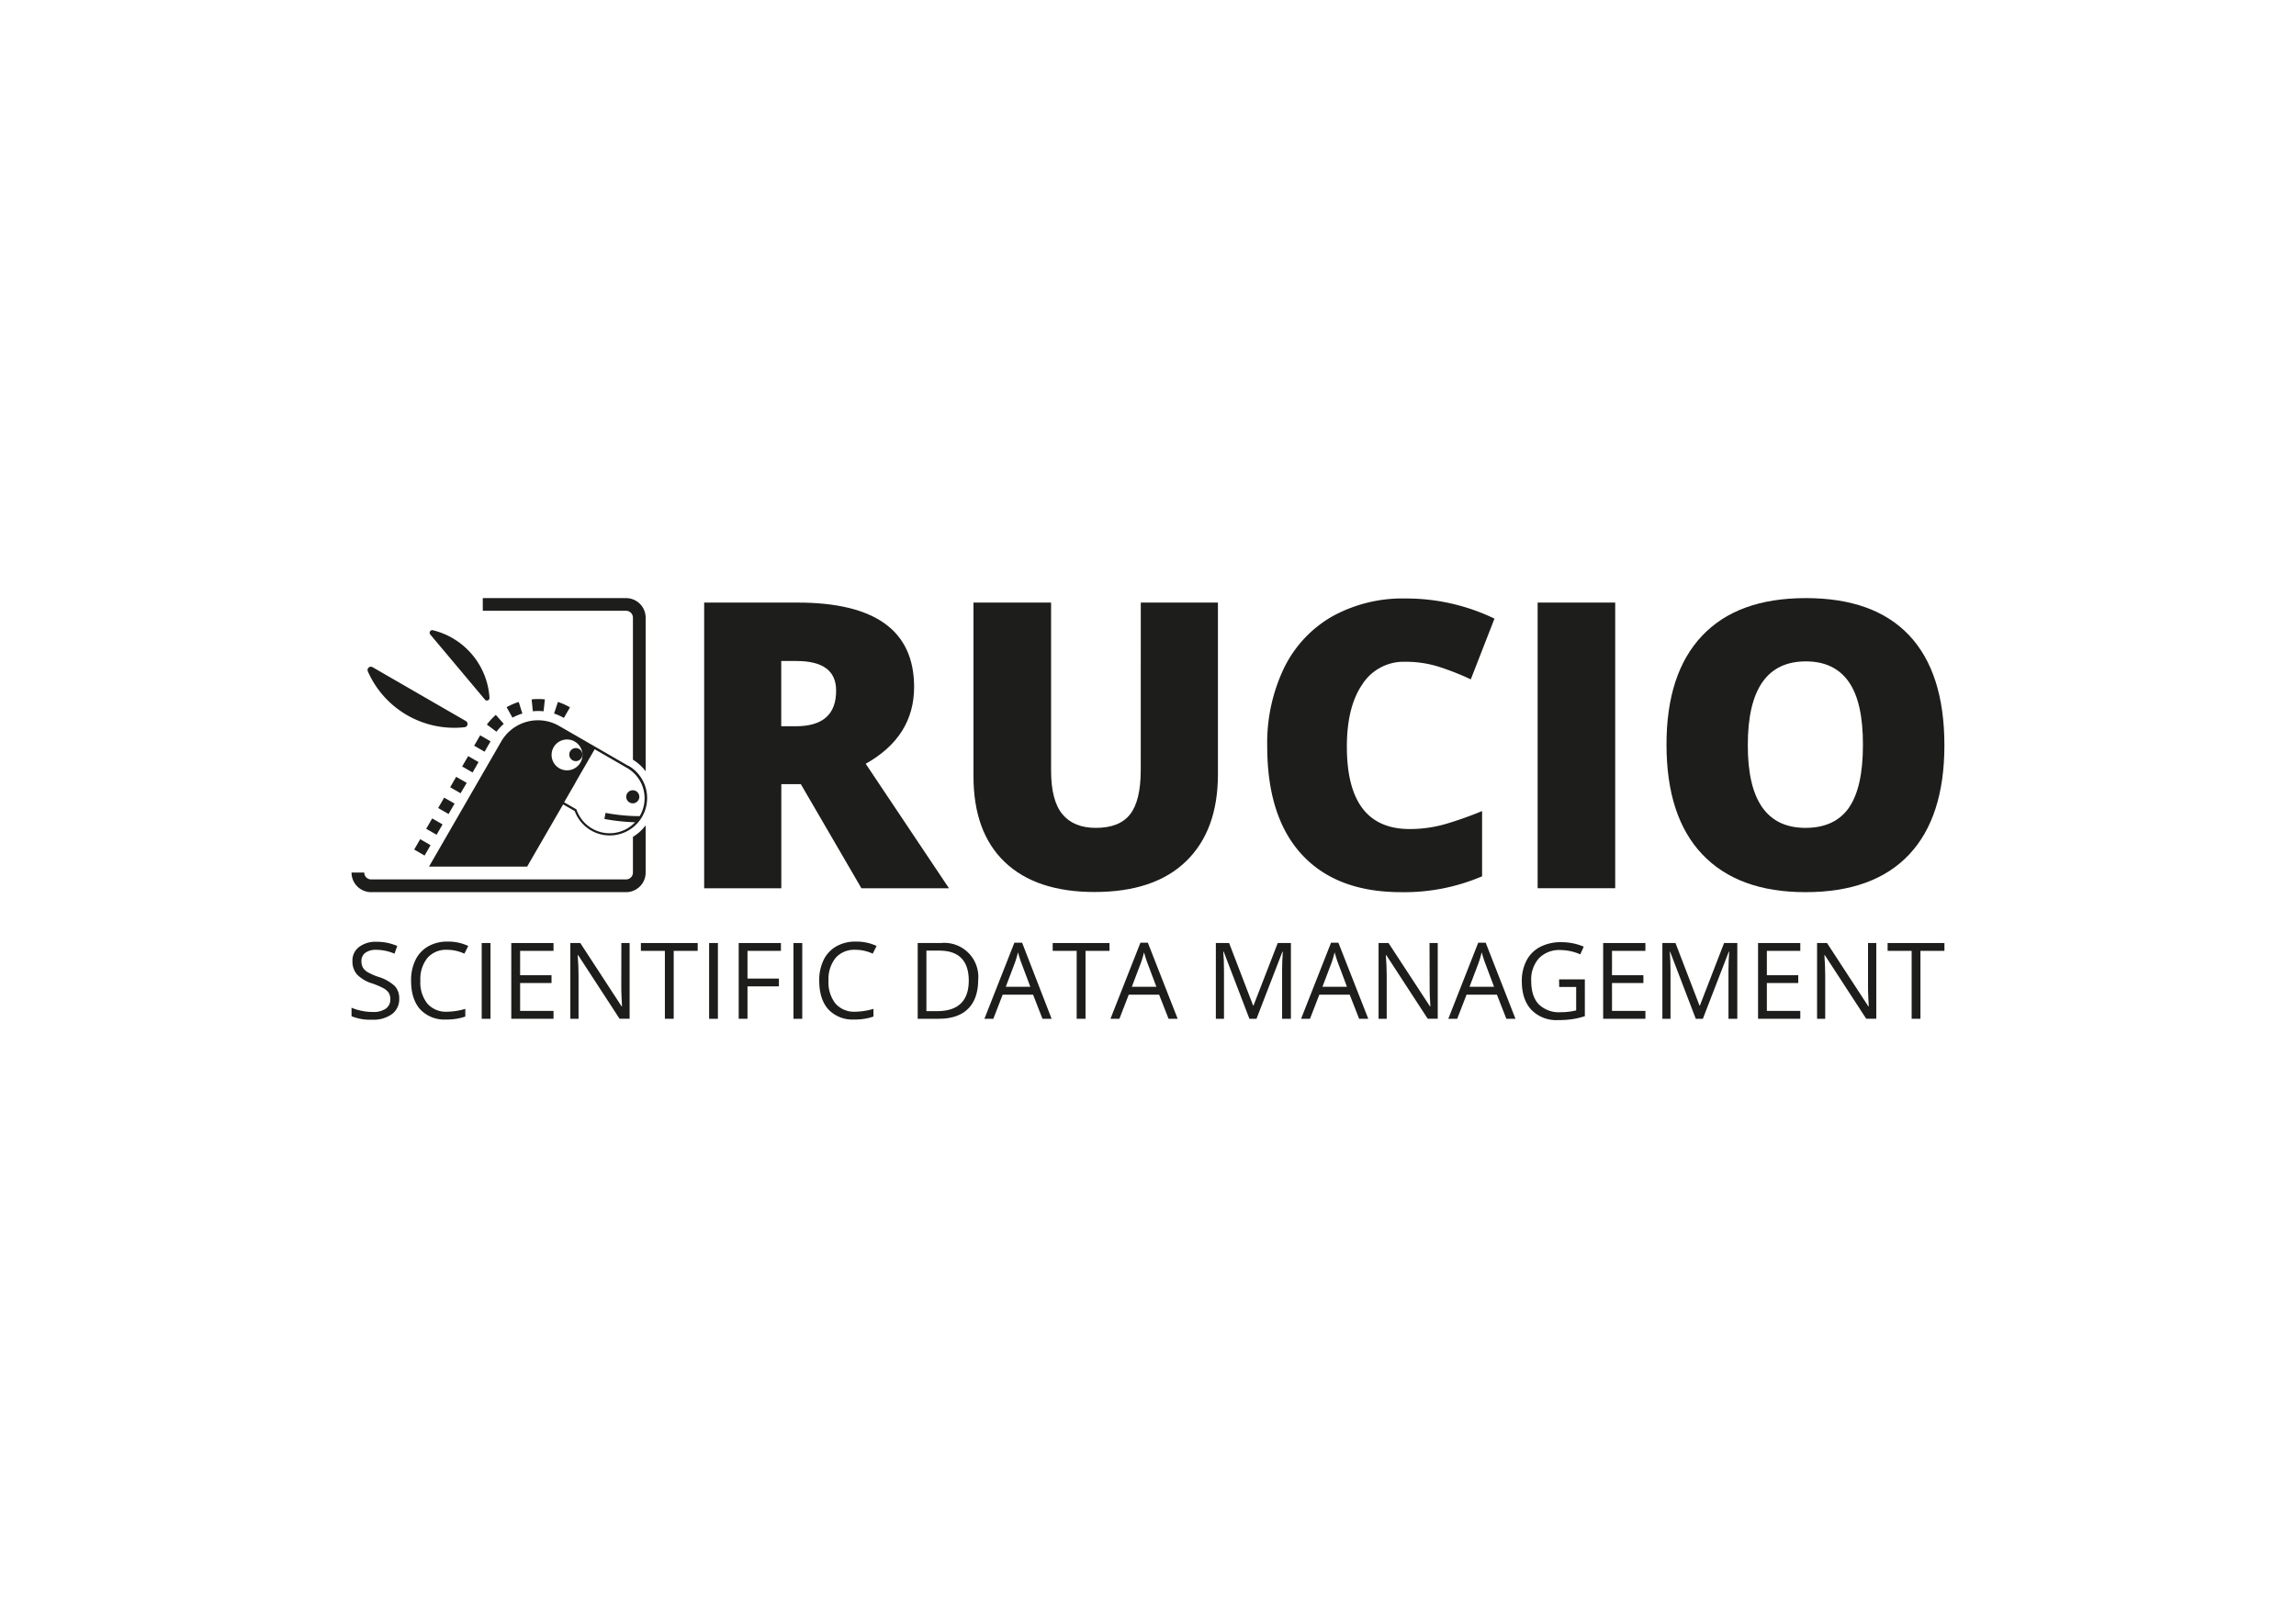 <svg id="Black" xmlns="http://www.w3.org/2000/svg" viewBox="0 0 595.28 419.53"><defs><style>.cls-1{fill:#1d1d1b;}</style></defs><title>Horizontaled+Tagline_Black</title><path class="cls-1" d="M98.09,253.3a15.73,15.73,0,0,1-2.73-1.2,3.52,3.52,0,0,1-1.27-1.2,3.3,3.3,0,0,1-.38-1.67,2.57,2.57,0,0,1,1-2.16,4.59,4.59,0,0,1,2.84-.78,12.19,12.19,0,0,1,4.73,1l.71-2a13.27,13.27,0,0,0-5.39-1.08,7,7,0,0,0-4.51,1.35,4.35,4.35,0,0,0-1.71,3.61,5.12,5.12,0,0,0,1.18,3.51A9.17,9.17,0,0,0,96.49,255a21,21,0,0,1,2.93,1.25,3.85,3.85,0,0,1,1.37,1.21,3.11,3.11,0,0,1,.41,1.67,2.85,2.85,0,0,1-1.16,2.41,5.68,5.68,0,0,1-3.44.87,13.66,13.66,0,0,1-2.82-.3,13.8,13.8,0,0,1-2.64-.8v2.2a12.83,12.83,0,0,0,5.38.9,8.16,8.16,0,0,0,5.11-1.45,4.83,4.83,0,0,0,1.88-4,4.66,4.66,0,0,0-1.16-3.28A10.87,10.87,0,0,0,98.09,253.3Z"/><path class="cls-1" d="M115.94,246.29a10.52,10.52,0,0,1,4.46,1l1-2a12.2,12.2,0,0,0-5.4-1.13,9.87,9.87,0,0,0-5,1.24,8.16,8.16,0,0,0-3.28,3.52,11.77,11.77,0,0,0-1.14,5.32c0,3.24.79,5.73,2.36,7.49a8.56,8.56,0,0,0,6.7,2.63,14.46,14.46,0,0,0,5-.76v-2a17.28,17.28,0,0,1-4.69.74,6.42,6.42,0,0,1-5.15-2.1,8.85,8.85,0,0,1-1.81-6,8.71,8.71,0,0,1,1.88-5.91A6.42,6.42,0,0,1,115.94,246.29Z"/><rect class="cls-1" x="124.89" y="244.53" width="2.28" height="19.65"/><polygon class="cls-1" points="132.56 264.17 143.51 264.17 143.51 262.13 134.85 262.13 134.85 254.9 142.99 254.9 142.99 252.88 134.85 252.88 134.85 246.56 143.51 246.56 143.51 244.53 132.56 244.53 132.56 264.17"/><path class="cls-1" d="M161.08,255.8c0,.57,0,1.5.07,2.82s.1,2.09.12,2.33h-.11l-10.71-16.42h-2.58v19.64H150V253c0-1.62-.07-3.39-.22-5.33h.11l10.74,16.49h2.61V244.53h-2.14Z"/><polygon class="cls-1" points="166.16 246.56 172.38 246.56 172.38 264.17 174.67 264.17 174.67 246.56 180.89 246.56 180.89 244.53 166.16 244.53 166.16 246.56"/><rect class="cls-1" x="183.85" y="244.53" width="2.28" height="19.65"/><polygon class="cls-1" points="191.52 264.17 193.8 264.17 193.8 255.77 201.95 255.77 201.95 253.75 193.8 253.75 193.8 246.56 202.47 246.56 202.47 244.53 191.52 244.53 191.52 264.17"/><rect class="cls-1" x="205.72" y="244.53" width="2.28" height="19.65"/><path class="cls-1" d="M221.81,246.29a10.52,10.52,0,0,1,4.46,1l1-2a12.2,12.2,0,0,0-5.4-1.13,9.87,9.87,0,0,0-5.05,1.24,8.16,8.16,0,0,0-3.28,3.52,11.77,11.77,0,0,0-1.14,5.32c0,3.24.79,5.73,2.36,7.49a8.56,8.56,0,0,0,6.7,2.63,14.46,14.46,0,0,0,5-.76v-2a17.28,17.28,0,0,1-4.69.74,6.42,6.42,0,0,1-5.15-2.1,8.85,8.85,0,0,1-1.81-6,8.71,8.71,0,0,1,1.88-5.91A6.44,6.44,0,0,1,221.81,246.29Z"/><path class="cls-1" d="M243.93,244.53h-6v19.64h5.44q5,0,7.6-2.57t2.64-7.44a8.82,8.82,0,0,0-9.66-9.63Zm5.19,15.66q-2.06,2-6.14,2h-2.79V246.5h3.32q3.81,0,5.73,1.95t1.93,5.79Q251.17,258.19,249.12,260.19Z"/><path class="cls-1" d="M263,244.44l-7.77,19.73h2.31l2.42-6.25h7.88l2.44,6.25h2.37L265,244.44Zm-2.23,11.43,2.31-6.09a25.62,25.62,0,0,0,.85-2.84c.31,1.12.62,2.07.91,2.84l2.29,6.09Z"/><polygon class="cls-1" points="272.93 246.56 279.15 246.56 279.15 264.17 281.44 264.17 281.44 246.56 287.66 246.56 287.66 244.53 272.93 244.53 272.93 246.56"/><path class="cls-1" d="M295.68,244.44l-7.77,19.73h2.32l2.42-6.25h7.87l2.45,6.25h2.36l-7.73-19.73Zm-2.23,11.43,2.31-6.09a25.62,25.62,0,0,0,.85-2.84c.31,1.12.62,2.07.91,2.84l2.29,6.09Z"/><path class="cls-1" d="M325,260.73h-.11l-6.22-16.2h-3.44v19.64h2.11v-12.5c0-1.89-.06-3.53-.19-4.91h.11l6.67,17.41h1.84l6.72-17.39h.1c-.12,1.7-.18,3.28-.18,4.73v12.66h2.28V244.53h-3.41Z"/><path class="cls-1" d="M345.1,244.44l-7.77,19.73h2.31l2.42-6.25h7.87l2.45,6.25h2.37L347,244.44Zm-2.23,11.43,2.31-6.09a23.46,23.46,0,0,0,.84-2.84c.32,1.12.62,2.07.92,2.84l2.28,6.09Z"/><path class="cls-1" d="M370.66,255.8c0,.57,0,1.5.06,2.82s.11,2.09.13,2.33h-.11L360,244.53h-2.58v19.64h2.11V253c0-1.62-.08-3.39-.22-5.33h.11l10.74,16.49h2.6V244.53h-2.13Z"/><path class="cls-1" d="M383.26,244.44l-7.76,19.73h2.31l2.42-6.25h7.87l2.45,6.25h2.36l-7.72-19.73ZM381,255.87l2.31-6.09a25.62,25.62,0,0,0,.85-2.84c.31,1.12.62,2.07.91,2.84l2.29,6.09Z"/><path class="cls-1" d="M404.25,255.92h4.4V262a17.15,17.15,0,0,1-4,.47,7.5,7.5,0,0,1-5.71-2.06q-1.93-2.06-1.94-6a8.28,8.28,0,0,1,2-5.93,7.33,7.33,0,0,1,5.6-2.13,13.1,13.1,0,0,1,5.12,1.12l.89-2a14.84,14.84,0,0,0-5.86-1.16,11.49,11.49,0,0,0-5.42,1.22,8.29,8.29,0,0,0-3.54,3.52,11.26,11.26,0,0,0-1.23,5.37q0,4.79,2.49,7.44a9,9,0,0,0,6.95,2.65,24.15,24.15,0,0,0,3.73-.25,20.32,20.32,0,0,0,3.17-.76v-9.55h-6.68Z"/><polygon class="cls-1" points="415.65 264.17 426.6 264.17 426.6 262.13 417.94 262.13 417.94 254.9 426.08 254.9 426.08 252.88 417.94 252.88 417.94 246.56 426.6 246.56 426.6 244.53 415.65 244.53 415.65 264.17"/><path class="cls-1" d="M440.73,260.73h-.11l-6.22-16.2H431v19.64h2.11v-12.5c0-1.89-.07-3.53-.19-4.91H433l6.66,17.41h1.84l6.72-17.39h.11c-.13,1.7-.19,3.28-.19,4.73v12.66h2.29V244.53H447Z"/><polygon class="cls-1" points="455.81 264.17 466.76 264.17 466.76 262.13 458.09 262.13 458.09 254.9 466.23 254.9 466.23 252.88 458.09 252.88 458.09 246.56 466.76 246.56 466.76 244.53 455.81 244.53 455.81 264.17"/><path class="cls-1" d="M484.32,255.8c0,.57,0,1.5.07,2.82s.1,2.09.12,2.33h-.11l-10.71-16.42h-2.58v19.64h2.11V253c0-1.62-.07-3.39-.21-5.33h.11l10.73,16.49h2.61V244.53h-2.14Z"/><polygon class="cls-1" points="489.4 244.53 489.4 246.56 495.63 246.56 495.63 264.17 497.91 264.17 497.91 246.56 504.13 246.56 504.13 244.53 489.4 244.53"/><path class="cls-1" d="M237,178.14q0-21.88-30.2-21.89H182.57v74.08h20v-27h5.06l15.71,27h22.7l-21.59-32.28Q237,191,237,178.14Zm-30.7,10.18h-3.75V171.4h3.95q10.28,0,10.28,7.65Q216.82,188.32,206.34,188.32Z"/><path class="cls-1" d="M295.76,199.62q0,8-2.76,11.53t-8.89,3.52q-5.73,0-8.67-3.55t-2.93-11.4V156.25H252.39v45q0,14.55,8.13,22.3t23.28,7.75q15.51,0,23.74-8t8.23-22.52V156.25h-20Z"/><path class="cls-1" d="M364.31,171.6a28.68,28.68,0,0,1,8.82,1.32,69.71,69.71,0,0,1,8.2,3.24l6.14-15.75a52.71,52.71,0,0,0-23-5.22,37.65,37.65,0,0,0-19.12,4.68,31.08,31.08,0,0,0-12.47,13.41,44.94,44.94,0,0,0-4.33,20.21q0,18.39,9,28.12t25.71,9.73a51.22,51.22,0,0,0,21-4.11V210.31a95.39,95.39,0,0,1-9.27,3.3,33.35,33.35,0,0,1-9.52,1.36q-16.28,0-16.27-21.38,0-10.28,4-16.13A12.73,12.73,0,0,1,364.31,171.6Z"/><rect class="cls-1" x="398.66" y="156.25" width="20.11" height="74.07"/><path class="cls-1" d="M495,164.76q-9.12-9.67-26.8-9.67t-26.88,9.75q-9.26,9.75-9.25,28.25,0,18.69,9.3,28.47t26.73,9.78q17.67,0,26.85-9.73t9.17-28.42Q504.1,174.44,495,164.76Zm-15.63,44.69q-3.68,5.22-11.27,5.22-15,0-14.95-21.48,0-21.69,15.05-21.69,7.4,0,11.12,5.3T483,193.19Q483,204.23,479.35,209.45Z"/><path class="cls-1" d="M164.1,217v9.26a1.79,1.79,0,0,1-1.79,1.78H96.23a1.79,1.79,0,0,1-1.79-1.78h-3.3a5.09,5.09,0,0,0,5.09,5.08h66.08a5.09,5.09,0,0,0,5.09-5.08V214A11.64,11.64,0,0,1,164.1,217Z"/><path class="cls-1" d="M164.1,160.17V197a11.75,11.75,0,0,1,3.3,3V160.17a5.09,5.09,0,0,0-5.09-5.08H125.17v3.29h37.14A1.79,1.79,0,0,1,164.1,160.17Z"/><path class="cls-1" d="M162.9,198.59l-8.39-4.85h0l-9.54-5.5h0a11,11,0,0,0-15,4l-18.74,32.47h25.44L146,208.58l3,1.72a9.69,9.69,0,1,0,14-11.71Zm-19.36-4.83a4,4,0,1,1,1.46,5.45A4,4,0,0,1,143.54,193.76Zm22.37,17.77a9.07,9.07,0,0,1-16.38-1.44l-.08-.21-.19-.12-3-1.72L149,203.3c.11-.19.21-.39.31-.58l4.87-8.44,8.39,4.85A9.07,9.07,0,0,1,165.91,211.53Z"/><circle class="cls-1" cx="164.06" cy="206.61" r="1.7"/><path class="cls-1" d="M110.08,221.85l-2.69-1.56,1.55-2.69,2.69,1.56Zm3.11-5.39-2.69-1.55,1.55-2.69,2.69,1.55Zm3.11-5.38-2.7-1.56,1.56-2.69,2.69,1.55Zm3.11-5.39-2.7-1.55,1.56-2.7L121,203Zm3.11-5.38-2.7-1.56,1.56-2.69,2.69,1.55Zm3.11-5.39-2.7-1.55,1.56-2.7,2.69,1.56Zm3.09-5.18-2.49-1.86a16.73,16.73,0,0,1,2.32-2.51l2.06,2.33A13.53,13.53,0,0,0,128.72,189.74Zm17.47-3.58a13.43,13.43,0,0,0-2.54-1.14l1-3a16.2,16.2,0,0,1,3.13,1.4Zm-13.32-.07-1.52-2.71a16.2,16.2,0,0,1,3.14-1.36l.94,3A13.85,13.85,0,0,0,132.87,186.09Zm8.06-1.65a12.92,12.92,0,0,0-2.78,0l-.31-3.09a17.09,17.09,0,0,1,3.43,0Z"/><path class="cls-1" d="M111.55,164.52a.68.68,0,0,1,.68-1.1,19.3,19.3,0,0,1,14.68,17.5.67.67,0,0,1-1.19.48Z"/><path class="cls-1" d="M96.59,173a.86.86,0,0,0-1.22,1.09,24.47,24.47,0,0,0,25.08,14.48.86.86,0,0,0,.34-1.6Z"/><circle class="cls-1" cx="149.29" cy="195.67" r="1.7"/><path class="cls-1" d="M166,211.63a47.69,47.69,0,0,1-9-.85l-.3,1.58a51.42,51.42,0,0,0,8.14.86,9.46,9.46,0,0,0,1.18-1.55Z"/></svg>
